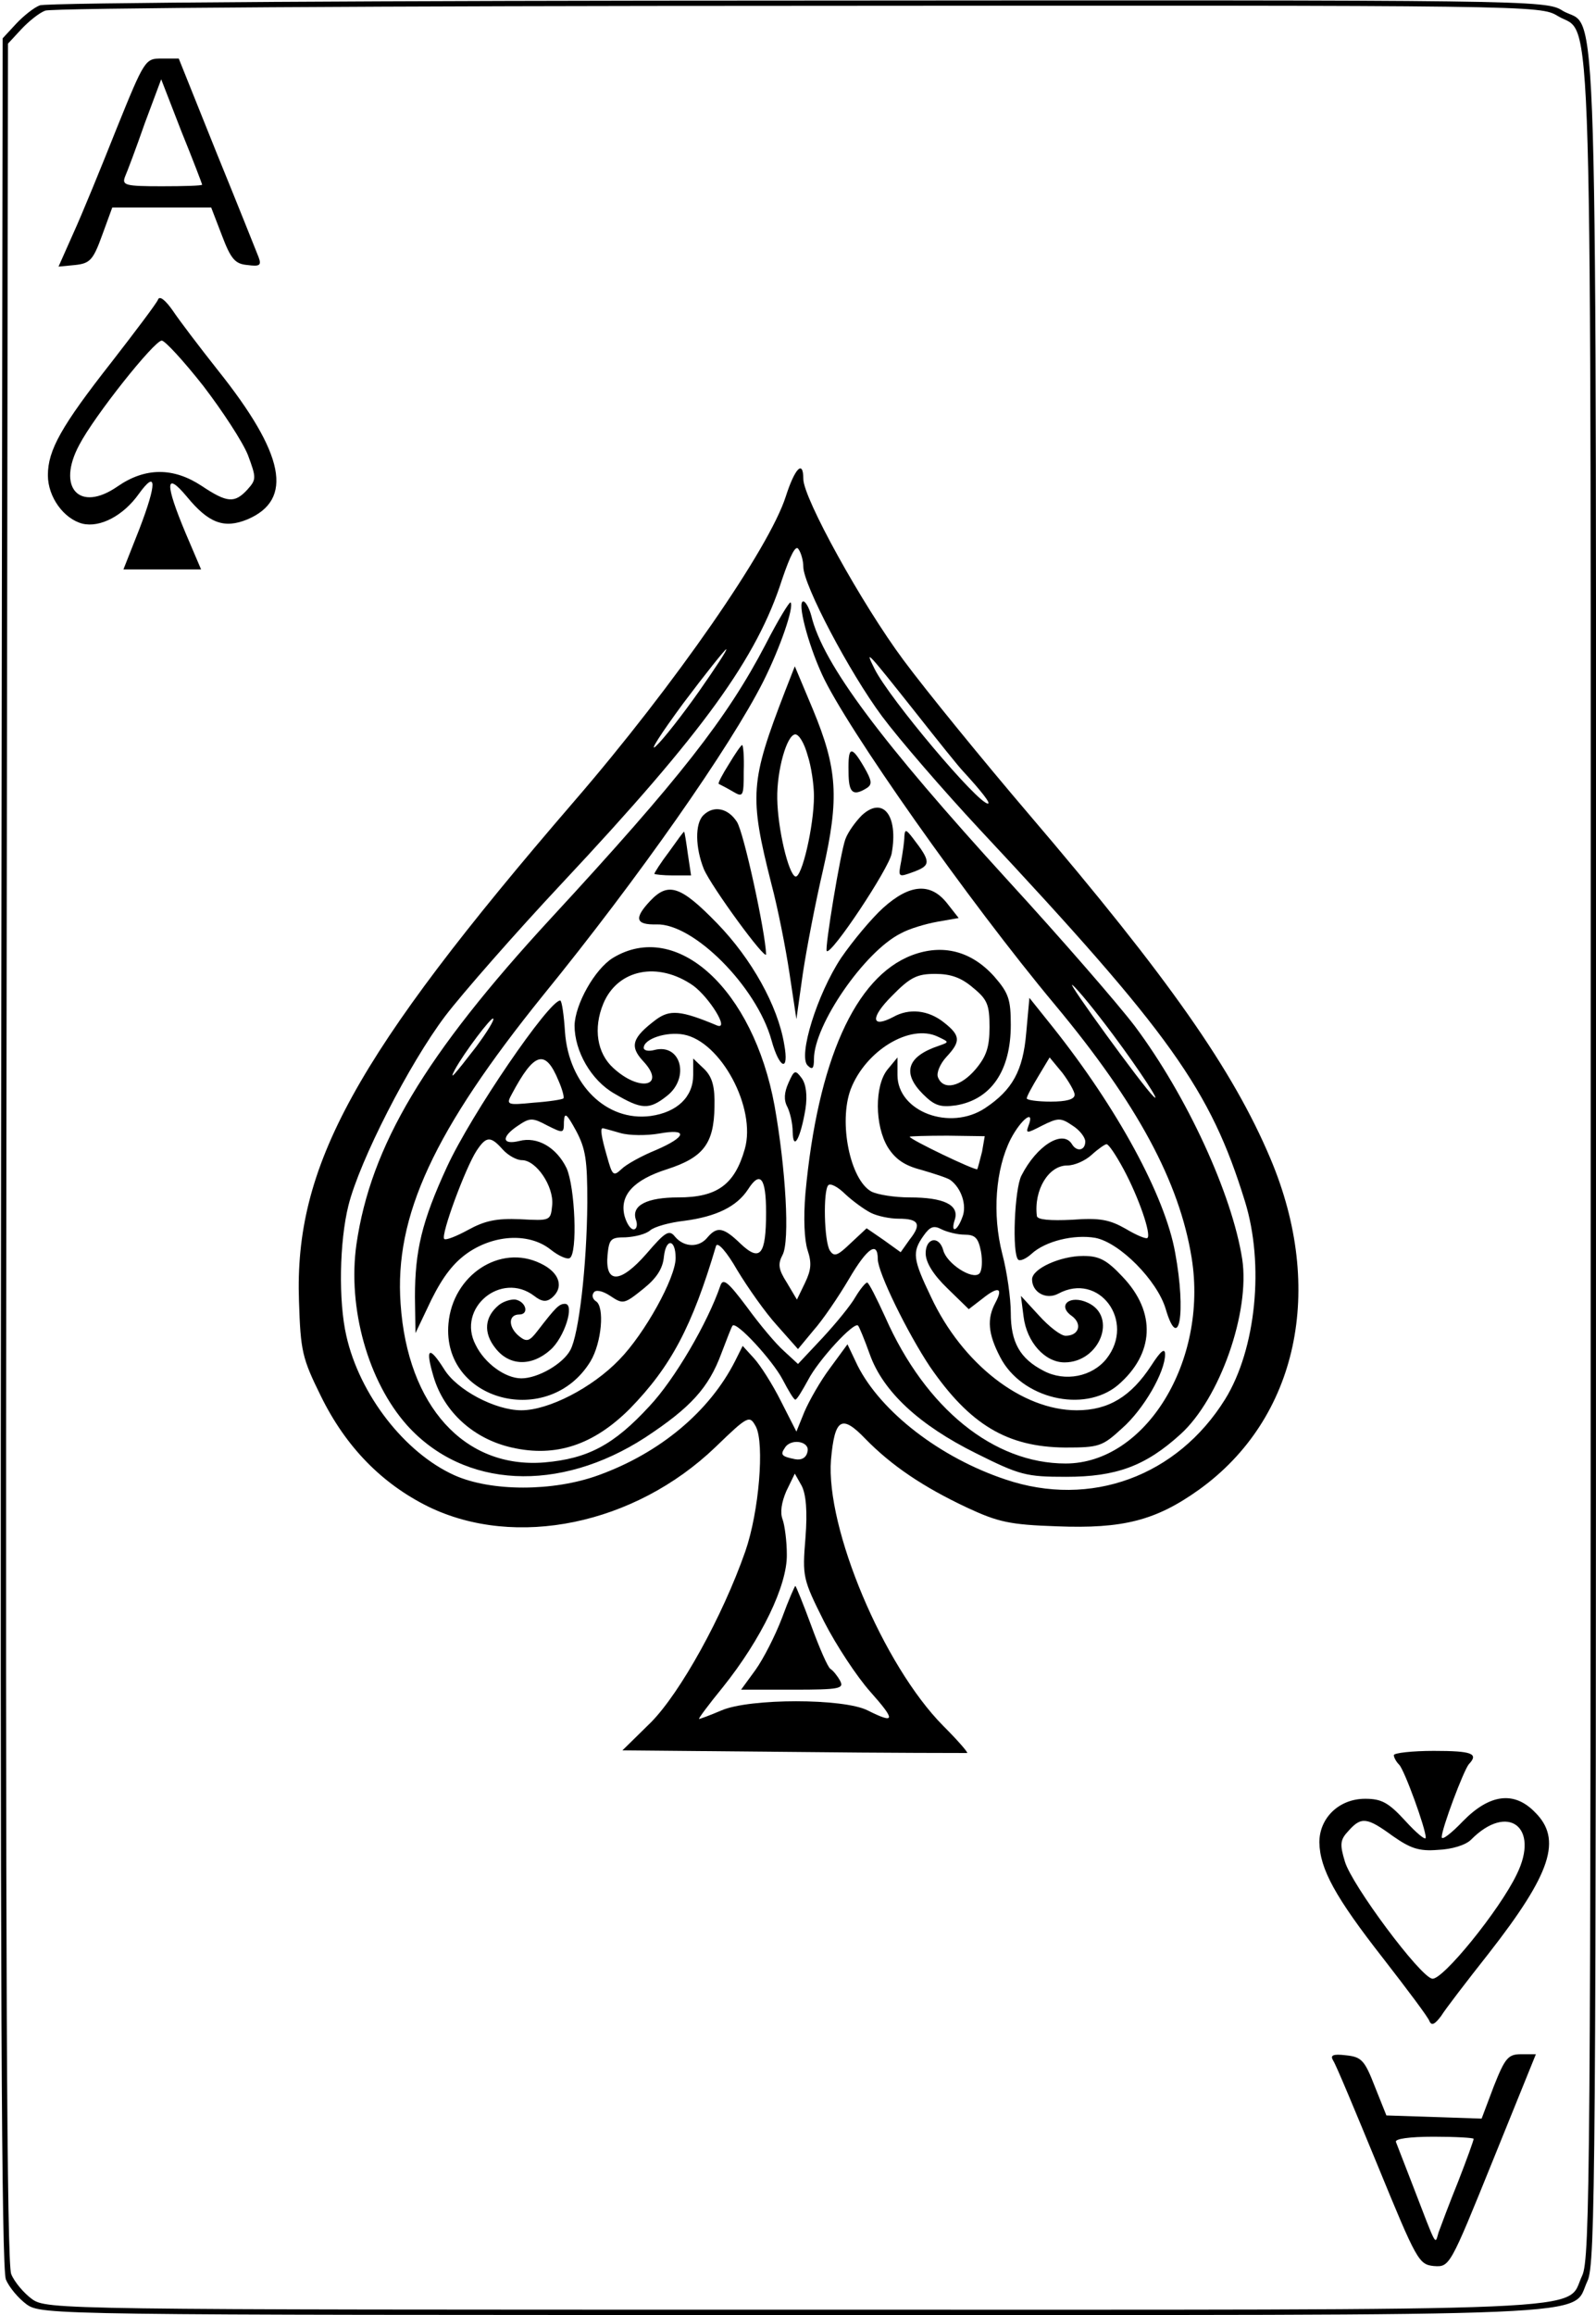 <?xml version="1.0" standalone="no"?>
<!DOCTYPE svg PUBLIC "-//W3C//DTD SVG 20010904//EN"
 "http://www.w3.org/TR/2001/REC-SVG-20010904/DTD/svg10.dtd">
<svg version="1.0" xmlns="http://www.w3.org/2000/svg"
 width="300pt" height="435pt" viewBox="0 0 300 435"
 preserveAspectRatio="xMidYMid meet">
<g transform="translate(0,435) scale(0.1,-0.1)"
fill="#000000" stroke="none">
<path d="M75 4340 c-11 -4 -31 -20 -45 -35 l-25 -27 -3 -2091 c-2 -1553 1
-2099 9 -2120 6 -15 24 -36 39 -47 28 -20 50 -20 1445 -20 1563 0 1456 -5
1489 64 15 31 16 209 16 2111 0 2294 5 2114 -63 2155 -31 20 -61 20 -1437 19
-773 0 -1414 -4 -1425 -9z m2853 -20 c67 -41 62 118 62 -2151 0 -1887 -1
-2064 -16 -2095 -33 -69 73 -64 -1479 -64 -1385 0 -1407 0 -1435 20 -15 11
-33 32 -39 47 -8 21 -11 565 -9 2110 l3 2081 25 27 c14 15 34 31 45 35 11 5
648 9 1415 9 1382 1 1395 1 1428 -19z"/>
<path d="M219 4108 c-29 -73 -65 -161 -81 -196 l-28 -63 31 3 c28 3 34 9 51
56 l19 52 93 0 93 0 20 -52 c17 -45 25 -54 48 -56 23 -3 27 -1 21 15 -4 10
-39 98 -79 196 l-71 177 -32 0 c-31 0 -32 -1 -85 -132z m161 -105 c0 -2 -34
-3 -76 -3 -69 0 -75 2 -69 18 4 9 21 54 37 100 l31 83 38 -98 c22 -54 39 -99
39 -100z"/>
<path d="M297 3787 c-2 -6 -42 -59 -87 -117 -95 -121 -120 -166 -120 -213 0
-41 30 -82 65 -91 33 -8 77 15 106 56 34 47 34 20 1 -66 l-30 -76 73 0 73 0
-29 68 c-39 93 -39 118 2 69 41 -50 70 -61 114 -43 87 37 71 122 -56 281 -34
43 -72 93 -84 111 -14 20 -25 29 -28 21z m85 -162 c36 -47 74 -105 84 -130 16
-43 16 -46 -1 -65 -24 -26 -38 -25 -86 7 -53 35 -106 35 -158 -1 -72 -50 -115
-2 -72 78 28 54 141 196 155 196 6 0 41 -38 78 -85z"/>
<path d="M1477 3417 c-31 -97 -208 -353 -398 -573 -413 -479 -526 -685 -517
-939 3 -94 6 -107 41 -178 47 -96 115 -165 202 -208 164 -80 388 -34 540 112
62 60 64 60 76 38 16 -32 6 -159 -20 -234 -43 -123 -122 -265 -177 -321 l-54
-53 323 -3 c177 -2 323 -2 325 -2 2 1 -18 24 -45 51 -113 114 -221 372 -211
500 7 78 20 86 65 39 49 -50 108 -90 191 -129 58 -27 80 -32 168 -35 125 -5
187 11 268 69 185 133 238 376 134 622 -70 166 -191 339 -454 647 -87 102
-193 232 -236 290 -78 105 -188 304 -188 340 0 37 -16 20 -33 -33z m33 -132
c0 -34 87 -199 148 -281 32 -43 115 -139 183 -212 360 -385 434 -489 499 -699
37 -119 21 -278 -37 -372 -90 -145 -253 -205 -413 -151 -123 41 -234 127 -278
214 l-19 40 -33 -45 c-18 -24 -39 -61 -48 -82 l-15 -37 -29 57 c-16 32 -39 68
-51 81 l-21 23 -14 -28 c-48 -95 -141 -173 -257 -215 -85 -31 -202 -31 -271 0
-93 42 -178 151 -203 262 -15 65 -13 177 4 245 21 84 114 266 182 356 32 42
131 155 220 250 266 284 366 423 413 570 16 47 26 66 31 57 5 -7 9 -22 9 -33z
m-196 -234 c-31 -44 -67 -90 -81 -103 -14 -13 9 23 51 80 42 56 79 102 81 102
3 0 -21 -36 -51 -79z m408 -41 c41 -52 81 -102 89 -110 33 -36 52 -60 46 -60
-19 0 -185 197 -213 253 -20 40 -14 33 78 -83z m-204 -1387 c-2 -12 -11 -17
-23 -15 -25 5 -29 8 -20 21 11 19 47 13 43 -6z m-4 -163 c-6 -73 -5 -77 35
-157 23 -45 62 -104 87 -132 48 -54 47 -61 -5 -35 -45 23 -222 23 -275 0 -21
-9 -40 -16 -42 -16 -2 0 18 27 45 60 72 90 121 191 120 249 0 25 -4 55 -8 66
-5 13 -2 32 7 53 l16 33 13 -23 c8 -16 11 -47 7 -98z"/>
<path d="M1439 3139 c-72 -138 -161 -252 -403 -514 -238 -258 -339 -428 -366
-613 -17 -120 22 -258 95 -340 107 -119 286 -128 448 -23 85 56 119 93 143
158 10 26 19 50 21 52 7 9 75 -65 94 -101 11 -21 21 -38 24 -38 3 0 13 17 24
37 19 37 87 111 94 102 2 -2 12 -26 22 -54 25 -70 93 -133 200 -186 82 -41 94
-44 169 -44 94 0 149 20 215 80 74 67 131 230 116 329 -19 122 -104 307 -202
438 -32 42 -138 164 -237 272 -240 263 -349 408 -371 499 -4 15 -11 27 -15 27
-12 0 8 -78 35 -137 45 -99 276 -427 438 -621 155 -186 234 -333 257 -476 31
-194 -87 -386 -237 -386 -135 0 -263 103 -339 275 -16 35 -31 65 -34 65 -3 0
-13 -12 -22 -27 -9 -16 -37 -50 -62 -77 l-46 -49 -26 24 c-15 13 -46 50 -70
83 -36 48 -45 55 -50 40 -24 -70 -86 -176 -133 -226 -67 -73 -116 -99 -198
-106 -150 -12 -257 106 -270 298 -12 165 63 326 268 580 179 220 352 467 414
590 32 64 58 140 51 148 -2 2 -24 -34 -47 -79z m653 -733 c50 -67 93 -133 76
-116 -20 19 -166 220 -152 209 10 -8 44 -50 76 -93z m-1197 -23 c-41 -53 -52
-66 -40 -43 18 33 69 100 72 96 3 -2 -12 -26 -32 -53z"/>
<path d="M1476 3052 c-66 -171 -68 -197 -26 -363 12 -45 27 -121 34 -168 l13
-86 12 85 c7 47 24 135 38 195 31 136 27 191 -19 302 l-34 81 -18 -46z m42
-121 c7 -21 12 -56 12 -77 0 -56 -23 -155 -35 -151 -13 5 -33 89 -34 146 -1
53 18 121 34 121 7 0 17 -17 23 -39z"/>
<path d="M1370 2914 c-12 -19 -21 -36 -19 -37 2 -1 14 -7 26 -14 20 -12 21
-10 21 38 1 27 -1 49 -3 49 -2 0 -13 -16 -25 -36z"/>
<path d="M1595 2900 c0 -40 8 -47 34 -31 11 7 10 14 -5 40 -24 41 -30 39 -29
-9z"/>
<path d="M1620 2818 c-11 -11 -26 -31 -31 -45 -9 -24 -39 -205 -35 -210 8 -9
117 155 122 183 13 71 -16 109 -56 72z"/>
<path d="M1322 2818 c-16 -16 -15 -61 1 -101 14 -33 117 -174 117 -160 -1 40
-42 230 -55 249 -17 26 -44 31 -63 12z"/>
<path d="M1258 2750 c-16 -21 -28 -40 -28 -42 0 -1 16 -3 35 -3 l34 0 -6 40
c-3 22 -6 41 -7 42 -1 1 -13 -16 -28 -37z"/>
<path d="M1700 2779 c0 -9 -3 -30 -6 -47 -6 -31 -6 -31 24 -20 32 12 32 19 -2
63 -13 17 -15 17 -16 4z"/>
<path d="M1222 2657 c-31 -33 -27 -45 12 -44 70 2 188 -117 216 -217 15 -55
34 -62 24 -8 -12 72 -61 160 -126 227 -69 71 -92 78 -126 42z"/>
<path d="M1660 2644 c-22 -20 -57 -62 -79 -94 -45 -68 -81 -184 -63 -202 9 -9
12 -6 12 12 0 64 95 202 163 236 16 9 47 18 69 22 l40 7 -22 28 c-31 39 -70
36 -120 -9z"/>
<path d="M1152 2550 c-34 -21 -71 -87 -72 -127 0 -48 31 -103 75 -128 51 -30
65 -31 99 -4 43 34 26 99 -24 86 -11 -3 -20 -1 -20 4 0 17 43 31 75 25 70 -13
137 -138 115 -215 -19 -67 -52 -91 -125 -91 -59 0 -88 -15 -80 -41 4 -10 2
-19 -4 -19 -6 0 -13 11 -17 25 -10 39 17 68 80 88 68 22 88 48 89 117 1 38 -4
56 -19 71 l-21 20 0 -31 c0 -41 -30 -70 -80 -77 -83 -11 -154 59 -161 158 -2
32 -6 59 -9 59 -21 0 -167 -213 -213 -313 -47 -102 -60 -157 -60 -244 l1 -68
30 63 c22 44 42 70 70 89 51 34 115 36 154 5 15 -12 31 -19 36 -16 15 9 10
133 -6 169 -19 39 -55 60 -89 51 -33 -8 -34 8 -2 29 22 15 27 15 55 0 30 -15
31 -15 31 7 1 19 5 16 23 -17 18 -34 21 -55 21 -135 -1 -120 -16 -248 -32
-277 -14 -26 -61 -53 -92 -53 -30 0 -69 28 -86 63 -36 69 48 139 110 92 14
-11 23 -12 33 -4 24 20 15 48 -21 65 -76 37 -165 -22 -173 -113 -13 -146 189
-199 267 -71 21 35 27 103 10 113 -6 4 -8 11 -4 16 3 6 16 4 31 -6 24 -16 26
-16 62 13 25 20 37 38 39 61 4 35 22 33 22 -3 0 -37 -58 -142 -106 -191 -51
-53 -133 -95 -184 -95 -49 0 -121 38 -145 77 -29 46 -36 40 -20 -14 20 -67 76
-117 147 -133 83 -19 154 5 222 73 77 79 117 154 162 306 3 8 20 -11 40 -46
20 -33 53 -80 75 -104 l39 -44 29 35 c17 19 47 63 67 97 34 58 54 72 54 37 0
-25 56 -139 98 -202 75 -109 145 -151 254 -152 64 0 70 2 107 36 41 36 81 106
81 139 0 13 -8 7 -26 -21 -38 -58 -80 -84 -140 -84 -103 0 -215 87 -274 213
-34 71 -36 84 -14 115 12 17 19 20 34 12 10 -5 30 -10 43 -10 20 0 26 -6 31
-32 3 -17 2 -36 -3 -41 -13 -13 -62 19 -68 44 -8 28 -33 23 -33 -6 0 -17 14
-40 41 -66 l40 -39 26 20 c30 24 39 20 24 -8 -16 -30 -14 -58 9 -102 40 -78
157 -106 221 -53 69 59 73 137 9 204 -30 32 -44 39 -74 39 -43 0 -96 -24 -96
-44 0 -24 26 -39 49 -27 77 42 146 -52 91 -122 -27 -34 -78 -44 -118 -23 -45
23 -62 54 -62 109 0 27 -7 77 -16 111 -19 74 -13 159 16 216 20 38 46 57 33
24 -5 -14 -3 -14 26 1 30 15 35 15 57 0 13 -8 24 -22 24 -30 0 -17 -16 -20
-25 -5 -17 28 -66 -2 -95 -59 -13 -25 -18 -147 -6 -158 3 -3 14 1 25 11 26 24
80 37 120 30 46 -9 116 -80 132 -133 25 -85 39 -9 18 105 -19 107 -109 272
-230 424 l-44 55 -6 -66 c-6 -71 -26 -107 -77 -141 -66 -44 -165 -7 -165 62
l0 33 -19 -23 c-24 -30 -24 -105 1 -146 14 -22 31 -34 62 -42 24 -7 49 -15 55
-19 21 -15 32 -48 23 -70 -10 -28 -23 -31 -14 -4 8 27 -21 41 -85 41 -28 0
-60 5 -72 11 -40 22 -62 130 -39 192 28 73 112 124 164 99 21 -10 22 -10 2
-17 -60 -20 -70 -51 -30 -91 22 -22 33 -25 62 -21 66 11 103 65 103 151 0 48
-4 60 -31 91 -43 48 -97 62 -155 40 -107 -41 -177 -199 -200 -447 -4 -47 -2
-88 4 -107 8 -24 7 -37 -5 -62 l-15 -31 -19 32 c-16 25 -17 35 -8 52 14 26 6
162 -15 280 -40 219 -184 351 -304 278z m151 -52 c30 -22 69 -84 45 -75 -69
29 -89 30 -115 11 -45 -34 -50 -50 -24 -78 44 -47 -6 -59 -56 -13 -31 28 -38
75 -19 121 27 65 103 80 169 34z m526 -4 c27 -22 31 -32 31 -74 0 -38 -6 -55
-26 -79 -28 -33 -61 -41 -71 -15 -3 8 4 25 16 38 27 29 27 40 -5 65 -29 23
-65 27 -95 10 -42 -22 -43 -1 -3 39 35 36 48 42 82 42 29 0 49 -7 71 -26z
m-779 -175 c7 -16 11 -31 9 -33 -2 -2 -27 -6 -56 -8 -50 -5 -52 -4 -41 16 42
79 63 86 88 25z m970 -26 c0 -9 -16 -13 -45 -13 -25 0 -45 3 -45 6 0 4 10 22
22 42 l21 35 24 -29 c12 -16 23 -35 23 -41z m-854 -72 c17 -5 50 -5 73 -1 55
10 52 -6 -6 -31 -27 -11 -56 -27 -65 -36 -15 -14 -17 -12 -27 24 -11 38 -13
53 -8 53 1 0 16 -4 33 -9z m680 -35 c-4 -16 -8 -31 -9 -33 -4 -3 -127 56 -127
61 0 1 32 2 71 2 l70 -1 -5 -29z m-901 4 c10 -11 26 -20 36 -20 27 0 60 -49
57 -84 -3 -30 -3 -30 -60 -27 -45 2 -67 -3 -98 -20 -22 -12 -42 -20 -45 -17
-7 7 40 134 61 166 18 27 26 28 49 2z m1167 -37 c29 -54 52 -122 45 -129 -2
-3 -21 5 -41 17 -30 17 -48 21 -101 17 -41 -2 -65 0 -66 7 -6 49 22 95 57 95
14 0 34 9 46 20 12 11 25 20 28 20 4 0 18 -21 32 -47z m-672 -81 c0 -80 -11
-94 -48 -59 -32 31 -44 33 -62 12 -16 -20 -44 -19 -61 1 -11 14 -18 10 -54
-32 -49 -56 -78 -57 -73 -2 3 30 6 33 34 33 18 1 38 6 46 13 8 7 37 15 64 18
61 8 99 27 120 59 23 36 34 22 34 -43z m197 -1 c12 -6 35 -11 52 -11 38 0 44
-10 21 -39 l-17 -24 -32 23 -32 22 -30 -28 c-25 -24 -31 -26 -39 -14 -11 17
-13 113 -3 123 4 4 18 -3 32 -17 14 -13 36 -29 48 -35z"/>
<path d="M1482 2315 c-8 -18 -9 -32 -2 -45 5 -10 10 -31 10 -47 1 -38 15 -11
24 43 4 26 1 47 -7 58 -12 16 -14 16 -25 -9z"/>
<path d="M938 1898 c-27 -22 -30 -52 -7 -81 26 -34 68 -35 103 -4 27 23 47 87
28 87 -11 0 -17 -6 -51 -50 -16 -21 -21 -22 -35 -11 -21 17 -21 41 0 41 19 0
13 24 -7 28 -8 1 -22 -3 -31 -10z"/>
<path d="M1924 1876 c6 -48 40 -86 77 -86 66 0 100 86 44 112 -34 16 -59 -5
-30 -25 20 -15 13 -37 -12 -37 -9 0 -31 17 -50 38 l-34 37 5 -39z"/>
<path d="M1470 1310 c-13 -34 -35 -77 -50 -98 l-27 -37 98 0 c88 0 96 2 88 17
-5 9 -13 19 -18 22 -5 3 -21 40 -36 81 -15 41 -29 75 -30 75 -1 0 -13 -27 -25
-60z"/>
<path d="M2620 1052 c0 -4 4 -12 10 -18 10 -10 50 -120 50 -137 0 -6 -17 8
-38 31 -32 35 -45 42 -76 42 -49 0 -86 -36 -86 -82 1 -50 30 -103 120 -218 45
-58 85 -111 87 -118 4 -9 10 -6 22 10 8 13 48 65 89 117 118 151 139 215 87
266 -39 40 -85 34 -135 -17 -22 -23 -40 -37 -40 -30 0 16 41 125 51 137 19 20
6 25 -66 25 -41 0 -75 -4 -75 -8z m-2 -152 c33 -23 49 -29 85 -26 26 1 52 9
62 19 69 70 130 24 86 -65 -32 -67 -140 -200 -159 -196 -23 4 -151 176 -164
220 -10 33 -9 41 7 58 24 27 35 25 83 -10z"/>
<path d="M2506 478 c5 -7 42 -96 84 -198 73 -178 77 -185 105 -188 30 -2 30
-2 111 198 l81 200 -28 0 c-24 0 -30 -7 -51 -60 l-23 -61 -89 3 -90 3 -22 55
c-19 49 -25 55 -54 58 -25 3 -30 0 -24 -10z m264 -147 c0 -3 -13 -39 -29 -80
-17 -42 -33 -85 -37 -96 -7 -23 -2 -32 -49 90 -15 39 -29 75 -31 80 -3 6 25
10 71 10 41 0 75 -2 75 -4z"/>
</g>
</svg>
